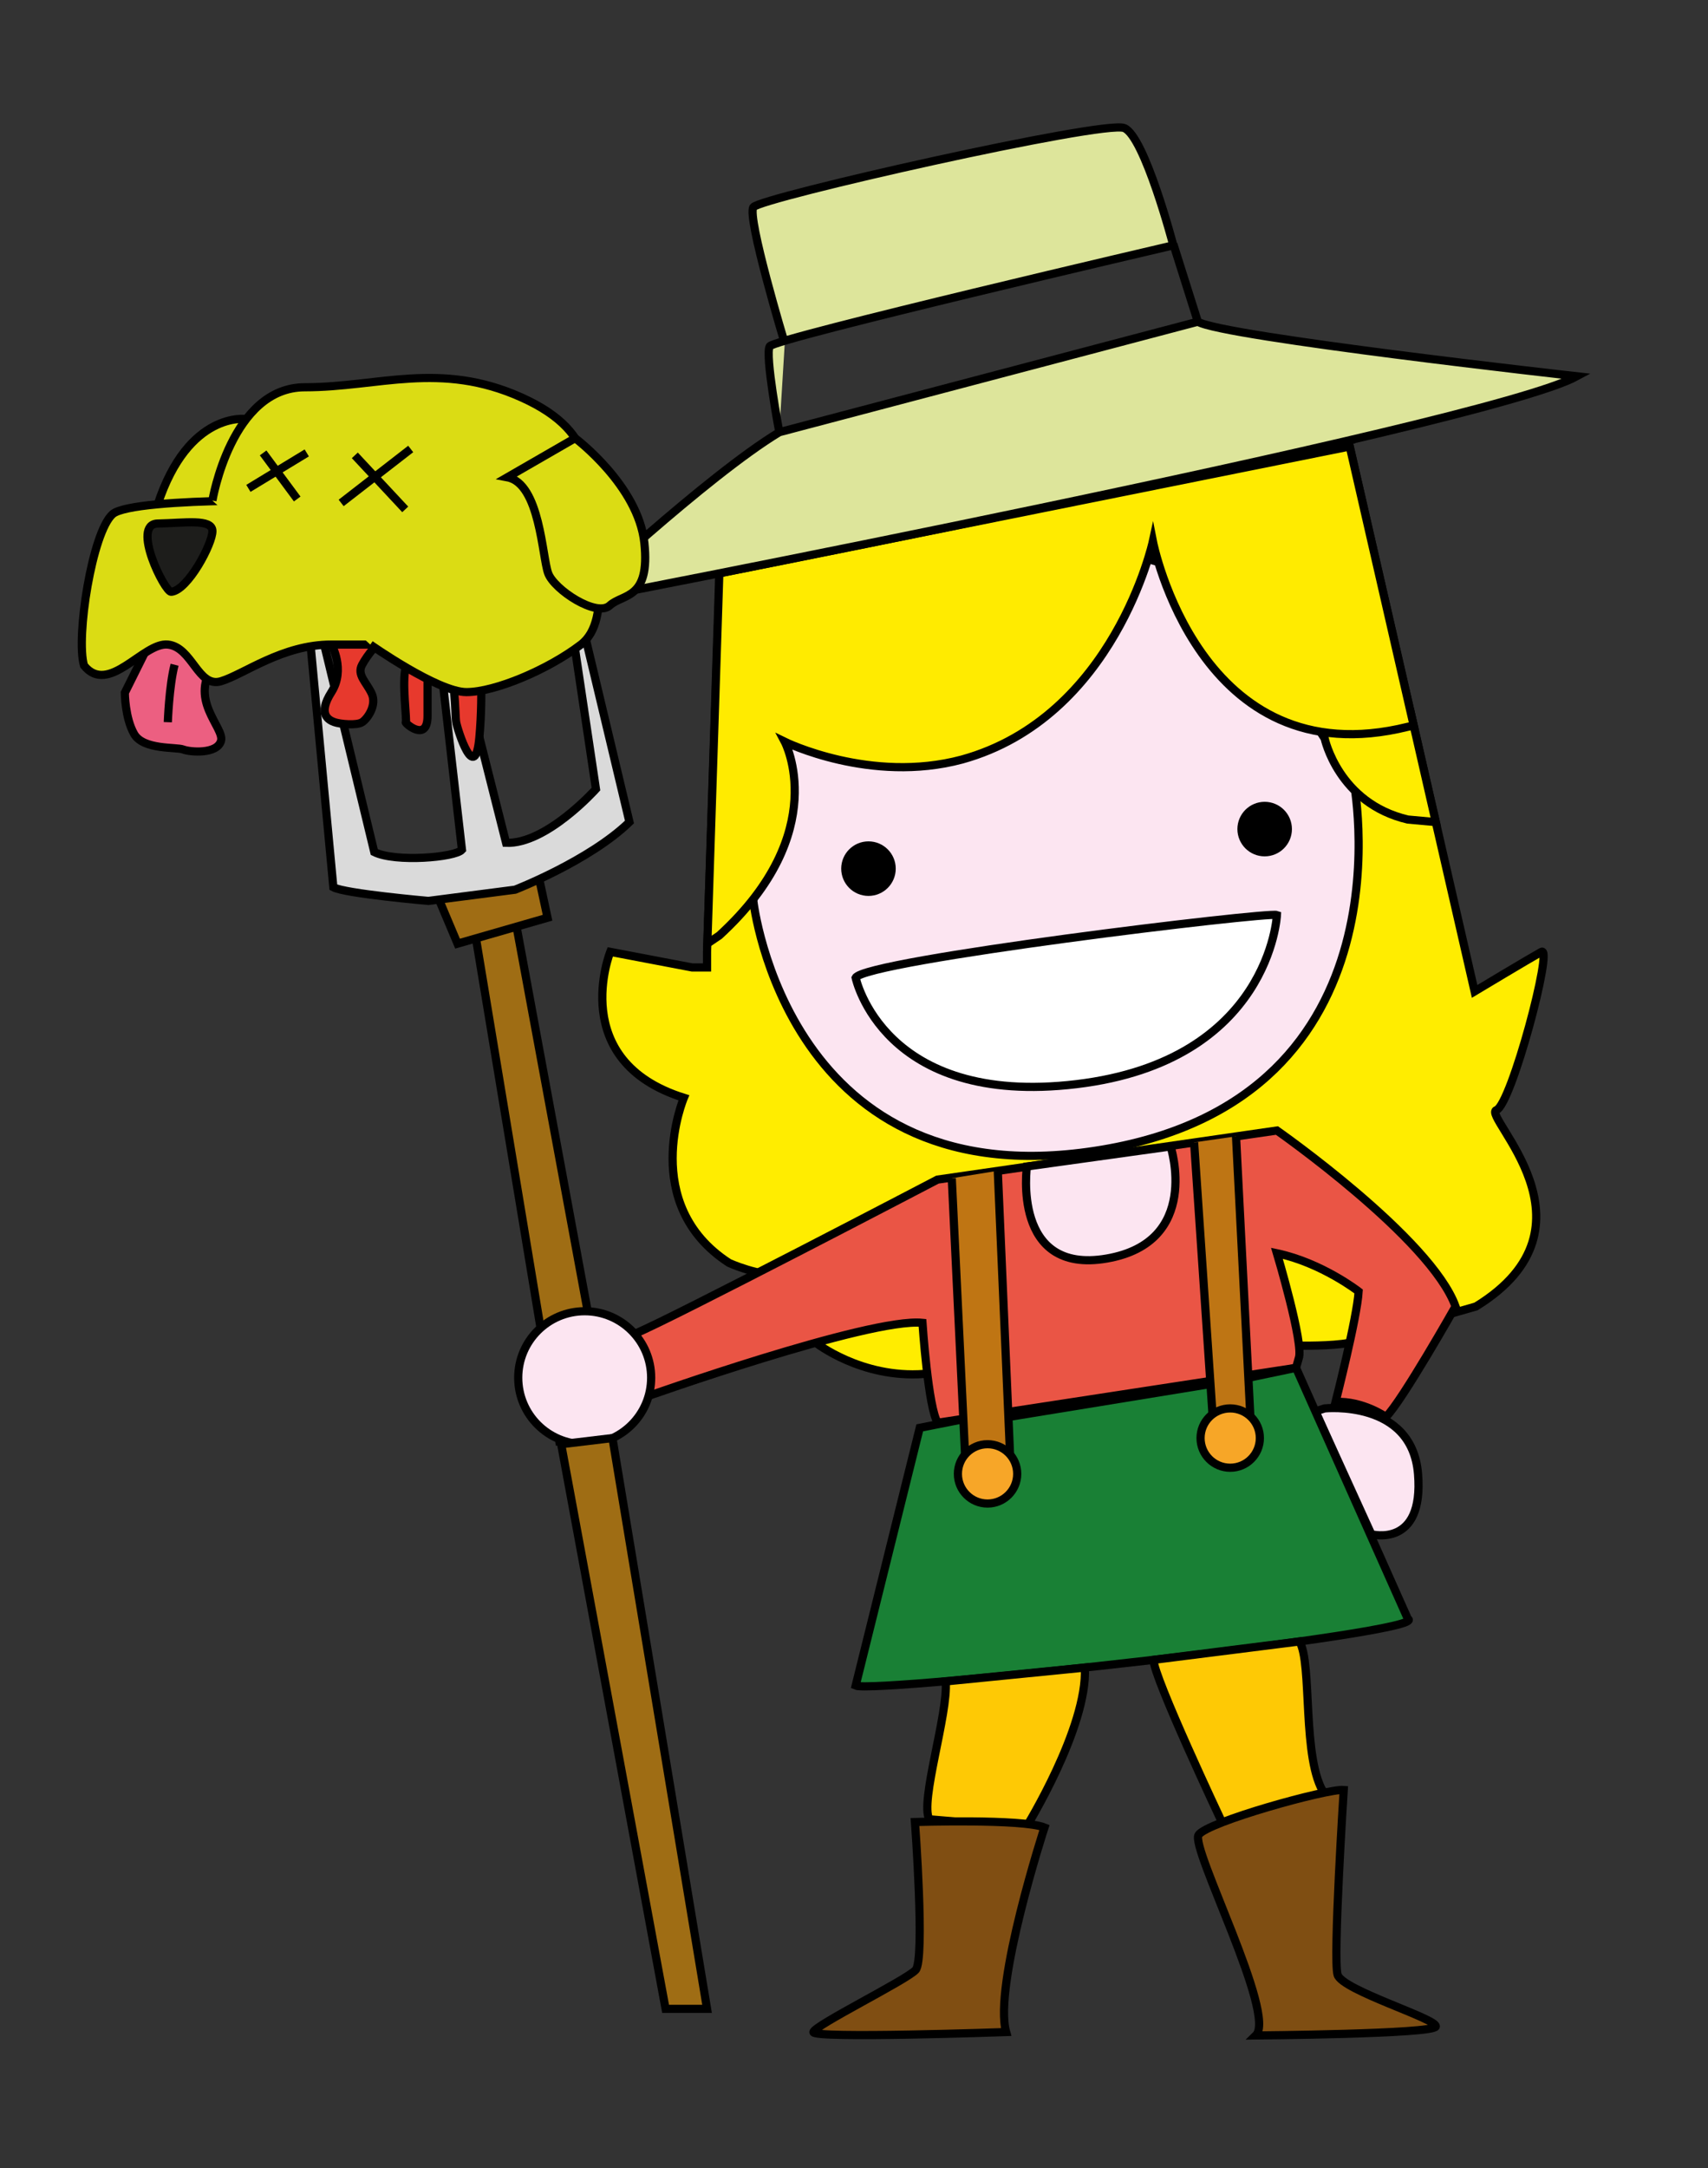 <?xml version="1.0" encoding="utf-8"?>
<!-- Generator: Adobe Illustrator 15.1.0, SVG Export Plug-In . SVG Version: 6.00 Build 0)  -->
<!DOCTYPE svg PUBLIC "-//W3C//DTD SVG 1.1//EN" "http://www.w3.org/Graphics/SVG/1.1/DTD/svg11.dtd">
<svg version="1.1" id="Calque_2" xmlns="http://www.w3.org/2000/svg" xmlns:xlink="http://www.w3.org/1999/xlink" x="0px" y="0px"
	 width="208.8px" height="264.96px" viewBox="0 0 208.8 264.96" enable-background="new 0 0 208.8 264.96" xml:space="preserve">
<rect x="0" y="0" width="208.8" height="264.96" fill="#333333" stroke="none"/>
<polygon fill="#9F6D14" stroke="#000000" stroke-miterlimit="10" points="74.644,175.375 61.879,106.375 56.81,106.375 
	68.375,176.125 "/>
<polygon fill="#A06D14" stroke="#000000" stroke-miterlimit="10" points="53.435,109.38 65.727,106.527 66.935,112.146 
	55.935,115.313 "/>
<path fill="#DADADA" stroke="#000000" stroke-miterlimit="10" d="M52.369,110.091c0,0-10.17-0.889-11.616-1.667l-3.857-40.987
	l8.859,36.684c2.578,1.28,9.895,0.66,10.718-0.281l-4.643-40.546l10.036,39.697c4.934,0.203,10.987-6.57,10.987-6.57l-5.247-35.117
	l9.343,39.143c-4.868,4.731-13.986,8.273-13.986,8.273L52.369,110.091z"/>
<path fill="#E7392D" stroke="#000000" stroke-miterlimit="10" d="M40.519,78.764c0,0,1.751,3.06,0,5.81s-0.303,3.441,0.389,3.679
	s2.693,0.429,3.359,0s1.833-2.093,1.167-3.511s-1.833-2.271-1.167-3.511s2-2.851,2.833-3.295s3.015,1.814,2.507,3.602
	s0.174,6.645,0,6.716s2.659,2.571,2.659-0.762s0-7.854,0-7.854s0.503-2.354,2.001,0s1.332,7.712,1.499,8.617s2.296,7.72,2.833,1.897
	s0-11.386,0-11.386l-0.5-4.413l-8.078-0.36h-7.089L40.519,78.764z"/>
<path fill="#EC5F81" stroke="#000000" stroke-miterlimit="10" d="M15.26,84.656c0,0,0.012,3.074,1.14,5.04
	c1.128,1.966,5.167,1.565,5.995,1.891c0.828,0.325,4.137,0.602,4.62-1.044c0.482-1.647-4.225-5.172-0.62-9.588
	s-1.326-5.864-1.326-5.864l-5.689,1.287L15.26,84.656z"/>
<path fill="#DBDC14" stroke="#000000" stroke-miterlimit="10" d="M20.516,88.252c0,0,0.154-4.416,0.826-7.022"/>
<path fill="#DBDC14" stroke="#000000" stroke-miterlimit="10" d="M30.11,51.206c0,0-7.056-1.038-10.824,10.415
	s6.232,4.068,7.982,3.761S30.11,51.206,30.11,51.206z"/>
<path fill="#FFED00" stroke="#000000" stroke-miterlimit="10" d="M112.986,167.893c-7.701,0.58-13.259-3.812-13.259-3.812
	s0.875-8.102-3.125-8.104s-7.5-1.664-7.5-1.664c-11-7.167-5.5-20.166-5.5-20.166c-14.333-4.5-9-17.833-9-17.833l10,1.905h1.833
	v-1.905l1.5-44.833v-3.25l77.052-14.436l-0.386-0.98c0.853,3.715,15.667,68.333,15.667,68.333s6.667-4,8.167-4.833
	s-3.666,18.667-5.5,19.333s13.5,14.167-2.5,24l-15.448,4.434c-2.197,0.435-6.188,0.352-6.188,0.352L112.986,167.893z"/>
<path fill="#FCE5F1" stroke="#000000" stroke-miterlimit="10" d="M92.102,110.147c0,0,4.167,36.833,42.667,30.333
	c38.501-6.5,30.666-45.292,30.666-45.292s-8.833-33.208-41.083-27.208S92.102,102.564,92.102,110.147z"/>
<path fill="#FFFFFF" stroke="#000000" stroke-miterlimit="10" d="M156.102,111.813c0,0-0.833,17.833-24.5,20.667s-27-13-27-13
	C105.664,117.355,154.977,111.397,156.102,111.813z"/>
<circle stroke="#000000" stroke-miterlimit="10" cx="106.169" cy="106.147" r="2.833"/>
<circle stroke="#000000" stroke-miterlimit="10" cx="154.603" cy="101.313" r="2.833"/>
<path fill="#EA5545" stroke="#000000" stroke-miterlimit="10" d="M114.646,173.857c-1.167-1.667-1.877-12.21-1.877-12.21
	c-6.5-0.667-34.167,9.167-34.167,9.167c1-4-1-7.834-1-7.834c4.167-1.667,37-18.833,37-18.833l41.5-6c0,0,18.834,13.167,21.834,21.5
	c0,0-6.5,11.5-8.5,13.5c0,0-2.834-1.999-6.167-1.833c0,0,2.644-10.333,2.821-13.5c0,0-4.488-3.5-9.988-4.667
	c0,0,3.334,11.166,2.667,12.833l-0.334,1.167L114.646,173.857z"/>
<path fill="#FCE5F1" stroke="#000000" stroke-miterlimit="10" d="M125.54,142.541c0,0-1.875,13.252,9.75,11.252
	s7.812-13.699,7.812-13.699L125.54,142.541z"/>
<circle fill="#FCE5F1" stroke="#000000" stroke-miterlimit="10" cx="71.477" cy="168.355" r="8.125"/>
<path fill="#FCE5F1" stroke="#000000" stroke-miterlimit="10" d="M167.643,187.48c0,0,6.459,1.75,5.709-7.375s-11.417-8-11.417-8
	l-1.127,0.366L167.643,187.48"/>
<polygon fill="#9F6D14" stroke="#000000" stroke-miterlimit="10" points="68.602,176.48 81.367,245.48 86.436,245.48 74.871,175.73 
	"/>
<path fill="#198035" stroke="#000000" stroke-miterlimit="10" d="M117.824,173.414l-5.388,1.066l-7.833,31.5
	c2.25,1,70.875-6.5,67.5-8.166l-13.667-30.667l-5.783,1.208l-4.637,0.764l-24.691,4.028L117.824,173.414z"/>
<path fill="#FEC905" stroke="#000000" stroke-miterlimit="10" d="M115.609,205.466c0.326,3.949-3.174,14.682-2.007,16.848l11.826,1
	c0,0,7.55-12.211,7.195-19.538L115.609,205.466z"/>
<path fill="#FEC905" stroke="#000000" stroke-miterlimit="10" d="M141.018,202.833c-0.041,2.021,8.334,19.771,8.334,19.771
	c-1,2,12.583-3.375,12.583-3.375c-2.833-4.125-1.464-16.043-3.086-18.646L141.018,202.833z"/>
<path fill="#804E12" stroke="#000000" stroke-miterlimit="10" d="M111.852,222.646c0,0,13.168-0.414,15.834,0.668
	c0,0-6.289,19.332-4.688,24.999c0,0-23.729,0.833-23.563,0s11.333-6.333,12.5-7.583S111.852,222.646,111.852,222.646z"/>
<path fill="#7F4E12" stroke="#000000" stroke-miterlimit="10" d="M146.519,224.23c1-1.584,15.75-5.666,17.75-5.5
	c0,0-1.333,20.666-0.75,22.583s12.333,5.416,12,6.333s-22,1.084-22,1.084C156.102,246.23,145.519,225.814,146.519,224.23z"/>
<polyline fill="#BE7514" stroke="#000000" stroke-miterlimit="10" points="151.102,138.86 152.852,173.093 148.227,172.824 
	145.977,139.597 "/>
<circle fill="#F7A627" stroke="#000000" stroke-miterlimit="10" cx="150.391" cy="175.73" r="3.625"/>
<path fill="#FFED00" stroke="#000000" stroke-miterlimit="10" d="M161.935,90.23c0,0,1.667,7.917,10.167,9.917l3.424,0.312
	l-3.062-13.364l-11.072,2.317L161.935,90.23z"/>
<path fill="#FFEB00" stroke="#000000" stroke-miterlimit="10" d="M86.47,115.304l1.466-0.991c13.833-12.667,8-23.667,8-23.667
	s10.5,5.167,21.667,2.167c18.667-5.167,23.333-26.667,23.333-26.667s5.667,29,31.167,22.667l0.722-0.141l-7.822-34.112
	L87.935,70.061L86.47,115.304z"/>
<path fill="#DDE59B" stroke="#000000" stroke-miterlimit="10" d="M95.269,52.813C86.435,58.146,69.93,73.587,69.93,73.587
	S181.436,52.146,192.769,45.98c0,0-43.333-4.833-46.333-6.667l-3-9.5l3,9.5L95.269,52.813c0,0-1.792-9.521-1.167-10.5
	s49.333-12.333,49.333-12.333s-3.5-13.333-6-14.333s-44.5,8.5-45.334,9.667s3.834,16.625,3.834,16.625"/>
<polyline fill="#BF7513" stroke="#000000" stroke-miterlimit="10" points="116.352,143.98 117.977,177.771 123.477,177.8 
	121.977,143.068 "/>
<circle fill="#F7A628" stroke="#000000" stroke-miterlimit="10" cx="120.727" cy="180.105" r="3.625"/>
<path fill="#DBDC14" stroke="#000000" stroke-miterlimit="10" d="M39.019,61.621c3-0.547-22.75-1-25.25,1.203
	s-4.515,15.054-3.5,18.5c3,3.75,7.25-2.87,10.25-2.56s3.682,5.332,6.5,4.482s7.5-4.482,13.5-4.482s13.75,0,13.75,0L39.019,61.621z"
	/>
<path fill="#DBDC14" stroke="#000000" stroke-miterlimit="10" d="M25.967,61.171c0,0,2.301-13.847,11.301-13.847
	s16.5-3.25,26.5,1.25s7.75,10.5,8.25,14.25s3,12.88-1,15.94s-10.5,5.81-14,5.81s-11.75-5.81-11.75-5.81"/>
<path fill="#DBDC14" stroke="#000000" stroke-miterlimit="10" d="M70.311,53.542c0,0,7.708,5.782,8.458,12.782
	s-2.63,6.193-4.229,7.667s-6.771-1.923-7.521-3.92s-1-10.997-5-11.747L70.311,53.542z"/>
<path fill="#1D1D1B" stroke="#000000" stroke-miterlimit="10" d="M20.931,72.317c-0.774,0.069-4.941-8.279-1.654-8.342
	s6.642-0.621,6.689,0.899C26.015,66.395,22.974,72.134,20.931,72.317z"/>
<line fill="#DBDC14" stroke="#000000" stroke-miterlimit="10" x1="32.167" y1="55.346" x2="36.333" y2="60.976"/>
<line fill="#DBDC14" stroke="#000000" stroke-miterlimit="10" x1="30.367" y1="59.679" x2="37.5" y2="55.346"/>
<line fill="#DBDC14" stroke="#000000" stroke-miterlimit="10" x1="43.376" y1="55.644" x2="49.538" y2="62.246"/>
<line fill="#DBDC14" stroke="#000000" stroke-miterlimit="10" x1="41.706" y1="61.458" x2="50.208" y2="54.863"/>
</svg>
